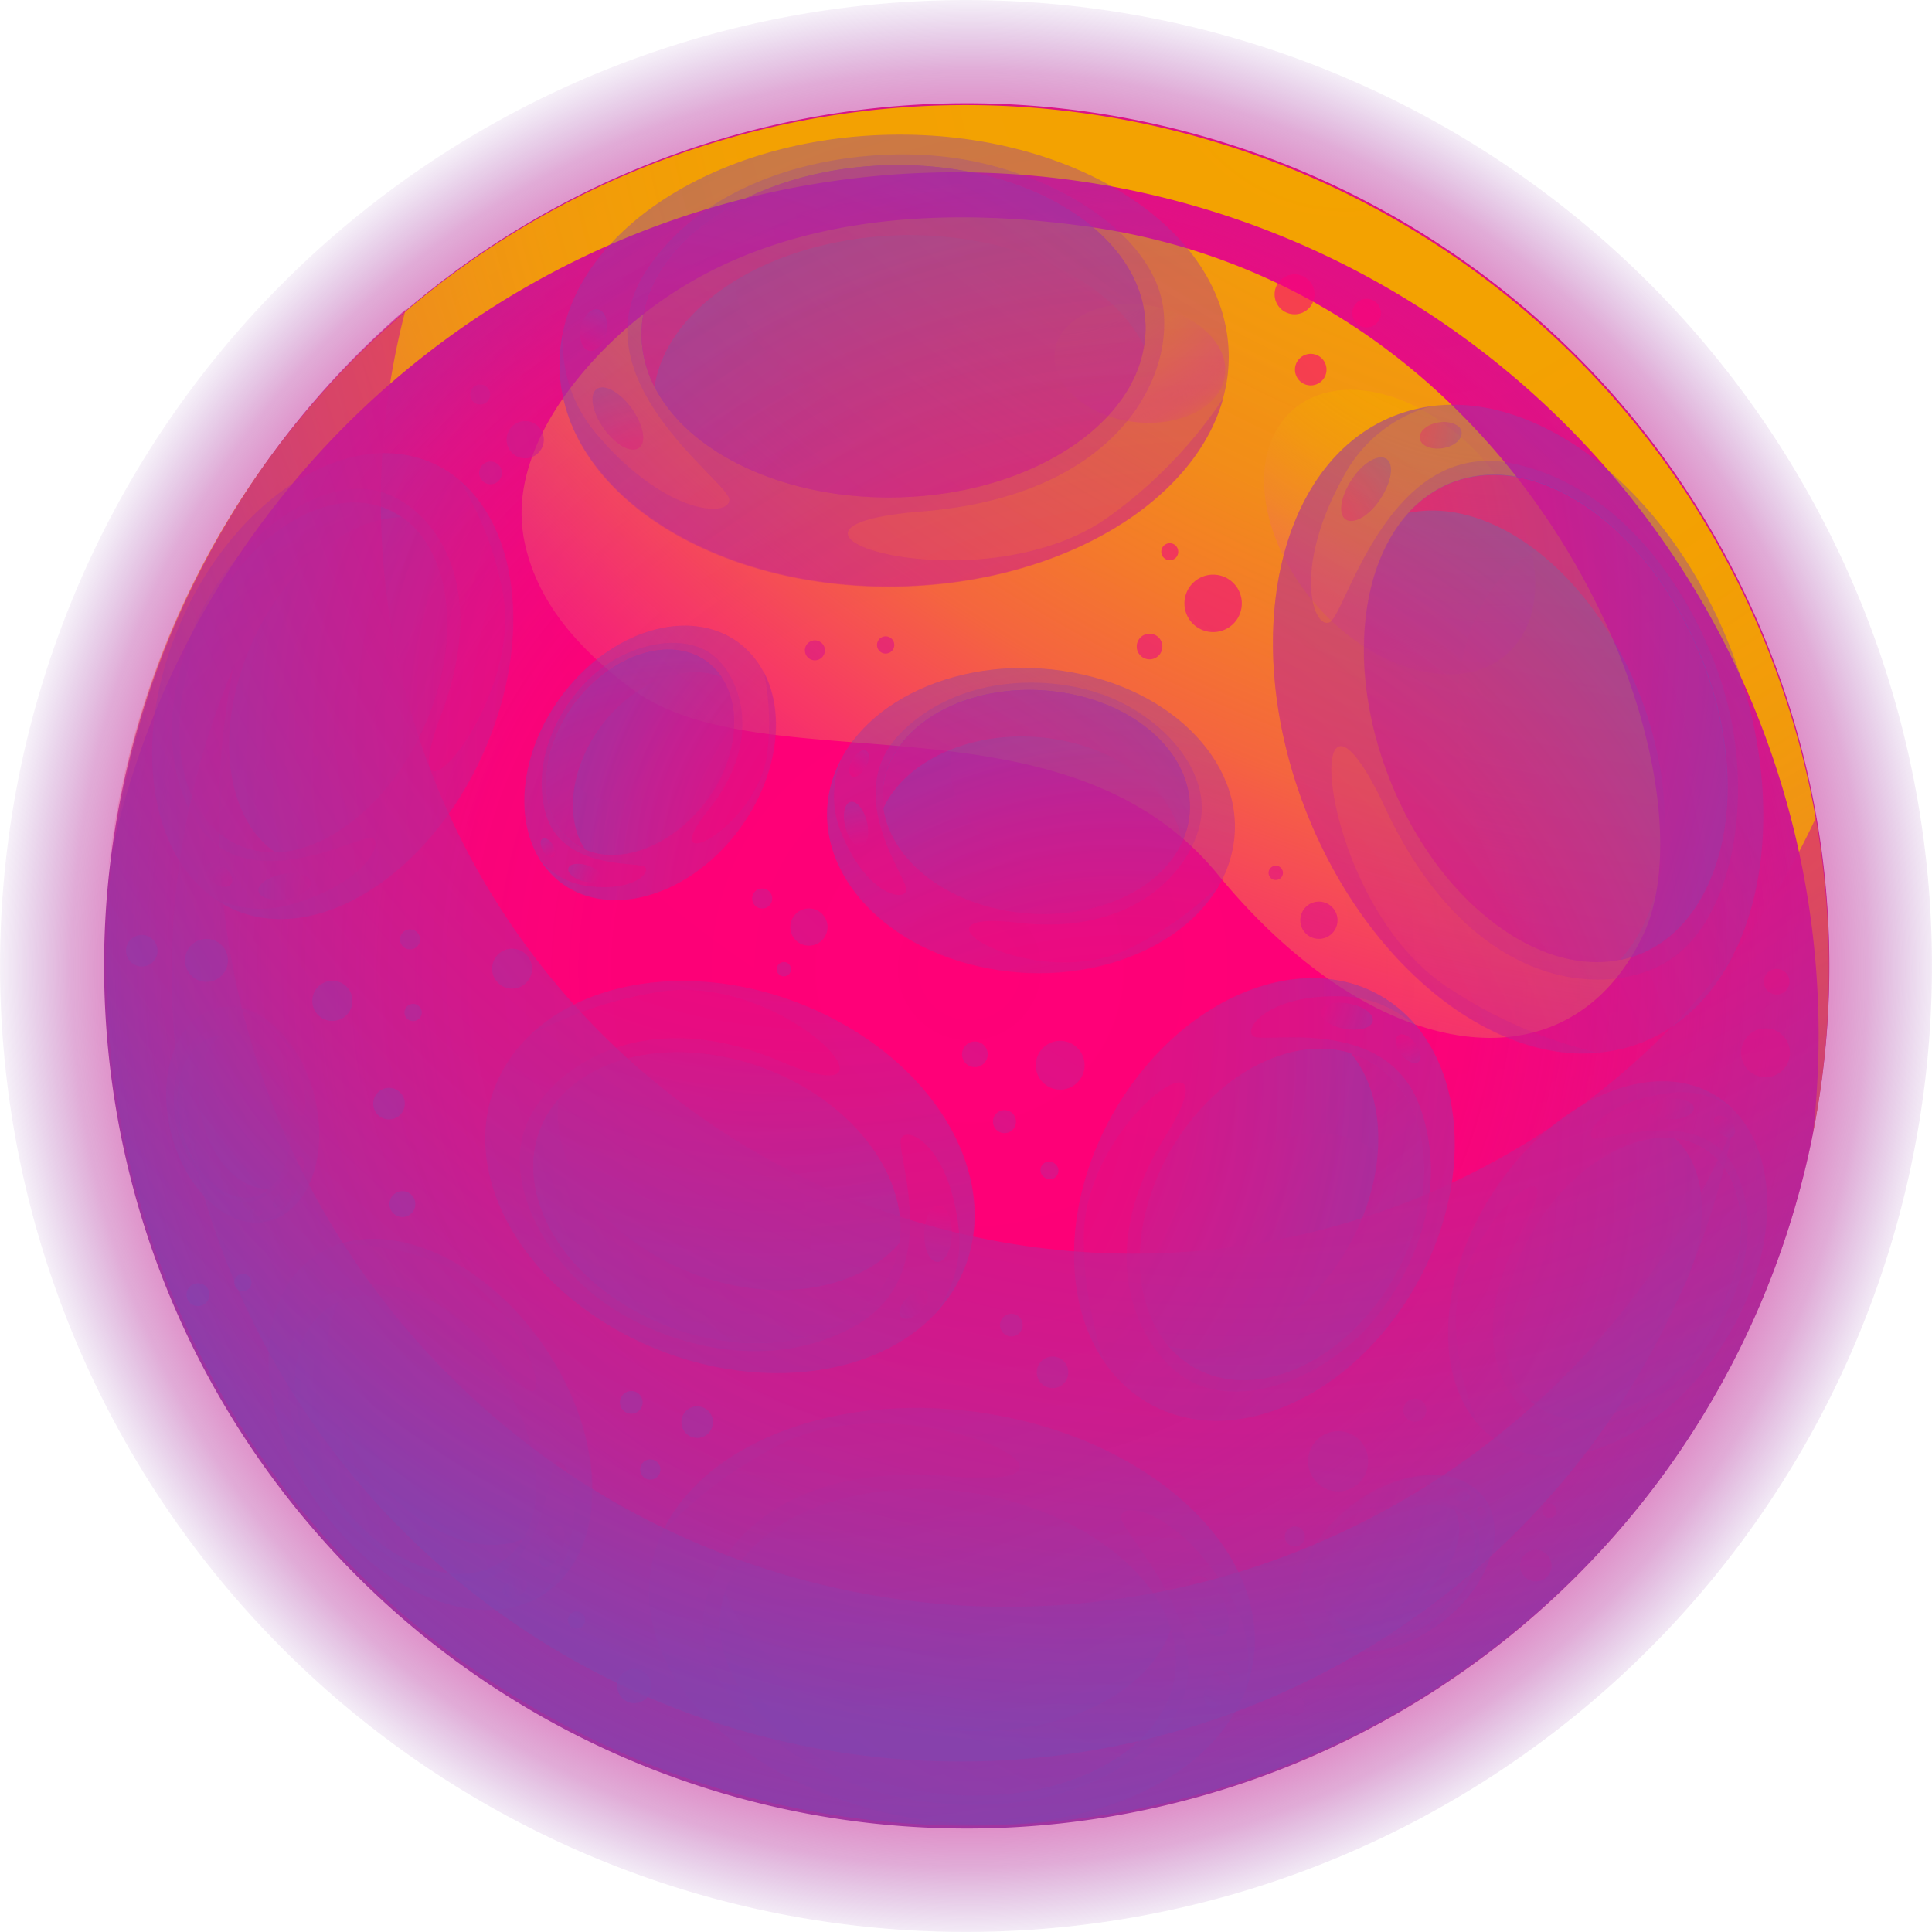 <svg xmlns="http://www.w3.org/2000/svg" xmlns:xlink="http://www.w3.org/1999/xlink" viewBox="0 0 170.21 170.21"><defs><style>.cls-1{isolation:isolate;}.cls-2{fill:url(#radial-gradient);}.cls-3{fill:url(#radial-gradient-2);}.cls-12,.cls-4,.cls-5,.cls-80,.cls-81{mix-blend-mode:screen;}.cls-4{fill:url(#radial-gradient-3);}.cls-5{fill:url(#radial-gradient-4);}.cls-6{mix-blend-mode:darken;opacity:0.8;}.cls-10,.cls-11,.cls-15,.cls-16,.cls-17,.cls-18,.cls-19,.cls-22,.cls-23,.cls-24,.cls-25,.cls-26,.cls-29,.cls-30,.cls-31,.cls-32,.cls-33,.cls-36,.cls-37,.cls-38,.cls-39,.cls-40,.cls-43,.cls-44,.cls-45,.cls-46,.cls-47,.cls-50,.cls-51,.cls-52,.cls-53,.cls-54,.cls-57,.cls-58,.cls-59,.cls-60,.cls-61,.cls-64,.cls-65,.cls-66,.cls-67,.cls-68,.cls-7,.cls-71,.cls-72,.cls-73,.cls-74,.cls-75,.cls-78,.cls-79,.cls-8,.cls-82,.cls-83,.cls-84,.cls-85,.cls-86,.cls-89,.cls-9,.cls-90,.cls-91,.cls-92,.cls-93,.cls-96{mix-blend-mode:multiply;}.cls-15,.cls-17,.cls-22,.cls-24,.cls-29,.cls-31,.cls-36,.cls-38,.cls-43,.cls-45,.cls-50,.cls-52,.cls-57,.cls-59,.cls-64,.cls-66,.cls-7,.cls-71,.cls-73,.cls-82,.cls-84,.cls-9,.cls-90,.cls-92{opacity:0.5;}.cls-7{fill:url(#radial-gradient-5);}.cls-8{fill:url(#radial-gradient-6);}.cls-9{fill:url(#radial-gradient-7);}.cls-10{fill:url(#radial-gradient-8);}.cls-11,.cls-19,.cls-26,.cls-33,.cls-40,.cls-47,.cls-54,.cls-61,.cls-68,.cls-75,.cls-86,.cls-89{opacity:0.4;}.cls-11{fill:url(#radial-gradient-9);}.cls-12{opacity:0.45;}.cls-13{fill:url(#radial-gradient-10);}.cls-14{fill:url(#radial-gradient-11);}.cls-15{fill:url(#radial-gradient-12);}.cls-16{fill:url(#radial-gradient-13);}.cls-17{fill:url(#radial-gradient-14);}.cls-18{fill:url(#radial-gradient-15);}.cls-19{fill:url(#radial-gradient-16);}.cls-20{fill:url(#radial-gradient-17);}.cls-21{fill:url(#radial-gradient-18);}.cls-22{fill:url(#radial-gradient-19);}.cls-23{fill:url(#radial-gradient-20);}.cls-24{fill:url(#radial-gradient-21);}.cls-25{fill:url(#radial-gradient-22);}.cls-26{fill:url(#radial-gradient-23);}.cls-27{fill:url(#radial-gradient-24);}.cls-28{fill:url(#radial-gradient-25);}.cls-29{fill:url(#radial-gradient-26);}.cls-30{fill:url(#radial-gradient-27);}.cls-31{fill:url(#radial-gradient-28);}.cls-32{fill:url(#radial-gradient-29);}.cls-33{fill:url(#radial-gradient-30);}.cls-34{fill:url(#radial-gradient-31);}.cls-35{fill:url(#radial-gradient-32);}.cls-36{fill:url(#radial-gradient-33);}.cls-37{fill:url(#radial-gradient-34);}.cls-38{fill:url(#radial-gradient-35);}.cls-39{fill:url(#radial-gradient-36);}.cls-40{fill:url(#radial-gradient-37);}.cls-41{fill:url(#radial-gradient-38);}.cls-42{fill:url(#radial-gradient-39);}.cls-43{fill:url(#radial-gradient-40);}.cls-44{fill:url(#radial-gradient-41);}.cls-45{fill:url(#radial-gradient-42);}.cls-46{fill:url(#radial-gradient-43);}.cls-47{fill:url(#radial-gradient-44);}.cls-48{fill:url(#radial-gradient-45);}.cls-49{fill:url(#radial-gradient-46);}.cls-50{fill:url(#radial-gradient-47);}.cls-51{fill:url(#radial-gradient-48);}.cls-52{fill:url(#radial-gradient-49);}.cls-53{fill:url(#radial-gradient-50);}.cls-54{fill:url(#radial-gradient-51);}.cls-55{fill:url(#radial-gradient-52);}.cls-56{fill:url(#radial-gradient-53);}.cls-57{fill:url(#radial-gradient-54);}.cls-58{fill:url(#radial-gradient-55);}.cls-59{fill:url(#radial-gradient-56);}.cls-60{fill:url(#radial-gradient-57);}.cls-61{fill:url(#radial-gradient-58);}.cls-62{fill:url(#radial-gradient-59);}.cls-63{fill:url(#radial-gradient-60);}.cls-64{fill:url(#radial-gradient-61);}.cls-65{fill:url(#radial-gradient-62);}.cls-66{fill:url(#radial-gradient-63);}.cls-67{fill:url(#radial-gradient-64);}.cls-68{fill:url(#radial-gradient-65);}.cls-69{fill:url(#radial-gradient-66);}.cls-70{fill:url(#radial-gradient-67);}.cls-71{fill:url(#radial-gradient-68);}.cls-72{fill:url(#radial-gradient-69);}.cls-73{fill:url(#radial-gradient-70);}.cls-74{fill:url(#radial-gradient-71);}.cls-75{fill:url(#radial-gradient-72);}.cls-76{fill:url(#radial-gradient-73);}.cls-77{fill:url(#radial-gradient-74);}.cls-78,.cls-79,.cls-96{opacity:0.6;}.cls-78{fill:url(#radial-gradient-75);}.cls-79{fill:url(#radial-gradient-76);}.cls-80{fill:url(#radial-gradient-77);}.cls-81{fill:url(#radial-gradient-78);}.cls-82{fill:url(#radial-gradient-79);}.cls-83{fill:url(#radial-gradient-80);}.cls-84{fill:url(#radial-gradient-81);}.cls-85{fill:url(#radial-gradient-82);}.cls-86{fill:url(#radial-gradient-83);}.cls-87{fill:url(#radial-gradient-84);}.cls-88{fill:url(#radial-gradient-85);}.cls-89{fill:url(#radial-gradient-86);}.cls-90{fill:url(#radial-gradient-87);}.cls-91{fill:url(#radial-gradient-88);}.cls-92{fill:url(#radial-gradient-89);}.cls-93{fill:url(#radial-gradient-90);}.cls-94{fill:url(#radial-gradient-91);}.cls-95{fill:url(#radial-gradient-92);}.cls-97{fill:url(#radial-gradient-93);}.cls-98{fill:url(#radial-gradient-94);}.cls-99{fill:url(#radial-gradient-95);}.cls-100{fill:url(#radial-gradient-96);}.cls-101{fill:url(#radial-gradient-97);}.cls-102{fill:url(#radial-gradient-98);}.cls-103{fill:url(#radial-gradient-99);}.cls-104{fill:url(#radial-gradient-100);}.cls-105{fill:url(#radial-gradient-101);}.cls-106{fill:url(#radial-gradient-102);}.cls-107{fill:url(#radial-gradient-103);}.cls-108{fill:url(#radial-gradient-104);}.cls-109{fill:url(#radial-gradient-105);}.cls-110{fill:url(#radial-gradient-106);}.cls-111{fill:url(#radial-gradient-107);}.cls-112{fill:url(#radial-gradient-108);}.cls-113{fill:url(#radial-gradient-109);}.cls-114{fill:url(#radial-gradient-110);}.cls-115{fill:url(#radial-gradient-111);}.cls-116{fill:url(#radial-gradient-112);}.cls-117{fill:url(#radial-gradient-113);}.cls-118{fill:url(#radial-gradient-114);}.cls-119{fill:url(#radial-gradient-115);}.cls-120{fill:url(#radial-gradient-116);}.cls-121{fill:url(#radial-gradient-117);}.cls-122{fill:url(#radial-gradient-118);}.cls-123{fill:url(#radial-gradient-119);}.cls-124{fill:url(#radial-gradient-120);}.cls-125{fill:url(#radial-gradient-121);}.cls-126{fill:url(#radial-gradient-122);}.cls-127{fill:url(#radial-gradient-123);}.cls-128{fill:url(#radial-gradient-124);}.cls-129{fill:url(#radial-gradient-125);}.cls-130{fill:url(#radial-gradient-126);}.cls-131{fill:url(#radial-gradient-127);}.cls-132{fill:url(#radial-gradient-128);}.cls-133{fill:url(#radial-gradient-129);}.cls-134{fill:url(#radial-gradient-130);}.cls-135{fill:url(#radial-gradient-131);}.cls-136{fill:url(#radial-gradient-132);}.cls-137{fill:url(#radial-gradient-133);}.cls-138{fill:url(#radial-gradient-134);}.cls-139{fill:url(#radial-gradient-135);}.cls-140{fill:url(#radial-gradient-136);}.cls-141{fill:url(#radial-gradient-137);}</style><radialGradient id="radial-gradient" cx="71.61" cy="-3.85" r="168.13" gradientTransform="translate(63.67 -39.1) rotate(37.4)" gradientUnits="userSpaceOnUse"><stop offset="0" stop-color="#f07"/><stop offset="0.14" stop-color="#fa0379"/><stop offset="0.31" stop-color="#ec0a80"/><stop offset="0.49" stop-color="#d4178a"/><stop offset="0.67" stop-color="#b32999"/><stop offset="0.87" stop-color="#8840ac"/><stop offset="0.9" stop-color="#8144af"/></radialGradient><radialGradient id="radial-gradient-2" cx="92.86" cy="85.66" r="87" gradientTransform="translate(63.67 -39.1) rotate(37.4)" gradientUnits="userSpaceOnUse"><stop offset="0" stop-color="#f07"/><stop offset="0.37" stop-color="#fe0077" stop-opacity="0.99"/><stop offset="0.51" stop-color="#fb0279" stop-opacity="0.97"/><stop offset="0.6" stop-color="#f5057c" stop-opacity="0.92"/><stop offset="0.68" stop-color="#ed0a7f" stop-opacity="0.85"/><stop offset="0.75" stop-color="#e21084" stop-opacity="0.77"/><stop offset="0.8" stop-color="#d4178a" stop-opacity="0.66"/><stop offset="0.86" stop-color="#c42091" stop-opacity="0.53"/><stop offset="0.91" stop-color="#b22a99" stop-opacity="0.39"/><stop offset="0.95" stop-color="#9c35a3" stop-opacity="0.22"/><stop offset="0.99" stop-color="#8642ad" stop-opacity="0.04"/><stop offset="1" stop-color="#8144af" stop-opacity="0"/></radialGradient><radialGradient id="radial-gradient-3" cx="148.04" cy="174.64" r="133.22" gradientTransform="matrix(0.82, 1.07, -0.94, 0.72, 185.7, -340.01)" gradientUnits="userSpaceOnUse"><stop offset="0.05" stop-color="#f3a300"/><stop offset="0.41" stop-color="#f3a201" stop-opacity="0.99"/><stop offset="0.54" stop-color="#f39f07" stop-opacity="0.96"/><stop offset="0.63" stop-color="#f29910" stop-opacity="0.92"/><stop offset="0.7" stop-color="#f2901c" stop-opacity="0.85"/><stop offset="0.77" stop-color="#f1852d" stop-opacity="0.76"/><stop offset="0.82" stop-color="#f17842" stop-opacity="0.64"/><stop offset="0.87" stop-color="#f0675a" stop-opacity="0.51"/><stop offset="0.92" stop-color="#ee5477" stop-opacity="0.35"/><stop offset="0.96" stop-color="#ed4096" stop-opacity="0.19"/><stop offset="1" stop-color="#ec29b8" stop-opacity="0"/></radialGradient><radialGradient id="radial-gradient-4" cx="68.76" cy="-0.59" r="136.29" gradientTransform="translate(63.67 -39.1) rotate(37.4)" xlink:href="#radial-gradient-3"/><radialGradient id="radial-gradient-5" cx="138.08" cy="106.15" r="98.46" gradientTransform="matrix(-0.76, -0.84, 0.82, -0.79, 88.2, 264.93)" xlink:href="#radial-gradient"/><radialGradient id="radial-gradient-6" cx="133.17" cy="105.74" r="83.19" gradientTransform="translate(86.61 257.93) rotate(-133)" xlink:href="#radial-gradient"/><radialGradient id="radial-gradient-7" cx="133.13" cy="101.11" r="78.9" gradientTransform="translate(86.61 257.93) rotate(-133)" xlink:href="#radial-gradient"/><radialGradient id="radial-gradient-8" cx="92.33" cy="126.18" r="87.68" gradientTransform="translate(86.61 257.93) rotate(-133)" xlink:href="#radial-gradient"/><radialGradient id="radial-gradient-9" cx="149.66" cy="116.87" r="107.39" gradientTransform="translate(86.61 257.93) rotate(-133)" xlink:href="#radial-gradient"/><radialGradient id="radial-gradient-10" cx="90.38" cy="85.57" r="12.61" gradientTransform="matrix(-0.44, -0.9, 0.9, -0.44, 67.86, 251.94)" xlink:href="#radial-gradient"/><radialGradient id="radial-gradient-11" cx="103.74" cy="40.83" r="9.55" gradientTransform="matrix(0.28, -0.72, 0.93, 0.37, 43.28, 204.61)" xlink:href="#radial-gradient"/><radialGradient id="radial-gradient-12" cx="156.87" cy="111.11" r="79.52" gradientTransform="matrix(-0.37, -1.09, 1.17, -0.55, 9.02, 269.41)" xlink:href="#radial-gradient"/><radialGradient id="radial-gradient-13" cx="158.93" cy="114.13" r="67.2" gradientTransform="matrix(-0.34, -0.96, 1.03, -0.47, 11.02, 262.58)" xlink:href="#radial-gradient"/><radialGradient id="radial-gradient-14" cx="158.9" cy="110.39" r="63.73" gradientTransform="matrix(-0.34, -0.96, 1.03, -0.47, 11.02, 262.58)" xlink:href="#radial-gradient"/><radialGradient id="radial-gradient-15" cx="125.94" cy="130.64" r="70.82" gradientTransform="matrix(-0.34, -0.96, 1.03, -0.47, 11.02, 262.58)" xlink:href="#radial-gradient"/><radialGradient id="radial-gradient-16" cx="172.25" cy="123.12" r="86.74" gradientTransform="matrix(-0.34, -0.96, 1.03, -0.47, 11.02, 262.58)" xlink:href="#radial-gradient"/><radialGradient id="radial-gradient-17" cx="127.11" cy="84.52" r="10.18" gradientTransform="matrix(-0.02, -1.06, 1.09, -0.16, -5.07, 249.78)" xlink:href="#radial-gradient"/><radialGradient id="radial-gradient-18" cx="137.19" cy="11.94" r="7.71" gradientTransform="matrix(0.61, -0.64, 0.75, 0.67, -8.04, 193.25)" xlink:href="#radial-gradient"/><radialGradient id="radial-gradient-19" cx="175.78" cy="162.87" r="79.52" gradientTransform="matrix(0.53, 0.77, -0.79, 0.69, 128.16, -120.11)" xlink:href="#radial-gradient"/><radialGradient id="radial-gradient-20" cx="181.32" cy="174.22" r="67.19" gradientTransform="matrix(0.48, 0.67, -0.7, 0.6, 128.62, -115.07)" xlink:href="#radial-gradient"/><radialGradient id="radial-gradient-21" cx="181.28" cy="170.48" r="63.73" gradientTransform="matrix(0.48, 0.67, -0.7, 0.6, 128.62, -115.07)" xlink:href="#radial-gradient"/><radialGradient id="radial-gradient-22" cx="148.33" cy="190.73" r="70.82" gradientTransform="matrix(0.48, 0.67, -0.7, 0.6, 128.62, -115.07)" xlink:href="#radial-gradient"/><radialGradient id="radial-gradient-23" cx="194.64" cy="183.21" r="86.74" gradientTransform="matrix(0.48, 0.67, -0.7, 0.6, 128.62, -115.07)" xlink:href="#radial-gradient"/><radialGradient id="radial-gradient-24" cx="165.57" cy="134.83" r="10.19" gradientTransform="matrix(0.25, 0.82, -0.81, 0.38, 143.76, -108.05)" xlink:href="#radial-gradient"/><radialGradient id="radial-gradient-25" cx="218.28" cy="16.06" r="7.71" gradientTransform="matrix(-0.33, 0.64, -0.73, -0.35, 157.38, -64.7)" xlink:href="#radial-gradient"/><radialGradient id="radial-gradient-26" cx="144.04" cy="144.49" r="74.06" gradientTransform="matrix(-1.14, 0.19, -0.36, -1.24, 268.03, 232.02)" xlink:href="#radial-gradient"/><radialGradient id="radial-gradient-27" cx="145.54" cy="152.73" r="62.58" gradientTransform="matrix(-1, 0.18, -0.3, -1.1, 261.3, 229.07)" xlink:href="#radial-gradient"/><radialGradient id="radial-gradient-28" cx="145.51" cy="149.24" r="59.36" gradientTransform="matrix(-1, 0.18, -0.3, -1.1, 261.3, 229.07)" xlink:href="#radial-gradient"/><radialGradient id="radial-gradient-29" cx="114.82" cy="168.1" r="65.96" gradientTransform="matrix(-1, 0.18, -0.3, -1.1, 261.3, 229.07)" xlink:href="#radial-gradient"/><radialGradient id="radial-gradient-30" cx="157.94" cy="161.1" r="80.79" gradientTransform="matrix(-1, 0.18, -0.3, -1.1, 261.3, 229.07)" xlink:href="#radial-gradient"/><radialGradient id="radial-gradient-31" cx="128.45" cy="125.07" r="9.49" gradientTransform="matrix(-1.05, -0.15, 0.01, -1.1, 245.9, 243.2)" xlink:href="#radial-gradient"/><radialGradient id="radial-gradient-32" cx="177.03" cy="37.18" r="7.18" gradientTransform="matrix(-0.54, -0.7, 0.78, -0.63, 189.69, 236.4)" xlink:href="#radial-gradient"/><radialGradient id="radial-gradient-33" cx="125.81" cy="133.22" r="47.23" gradientTransform="matrix(1.15, -0.06, 0.21, 1.28, -80.33, -74.84)" xlink:href="#radial-gradient"/><radialGradient id="radial-gradient-34" cx="129.62" cy="143.51" r="39.91" gradientTransform="matrix(1.02, -0.06, 0.17, 1.12, -73.89, -71.41)" xlink:href="#radial-gradient"/><radialGradient id="radial-gradient-35" cx="129.6" cy="141.29" r="37.85" gradientTransform="matrix(1.02, -0.06, 0.17, 1.12, -73.89, -71.41)" xlink:href="#radial-gradient"/><radialGradient id="radial-gradient-36" cx="110.03" cy="153.32" r="42.06" gradientTransform="matrix(1.02, -0.06, 0.17, 1.12, -73.89, -71.41)" xlink:href="#radial-gradient"/><radialGradient id="radial-gradient-37" cx="137.53" cy="148.85" r="51.52" gradientTransform="matrix(1.02, -0.06, 0.17, 1.12, -73.89, -71.41)" xlink:href="#radial-gradient"/><radialGradient id="radial-gradient-38" cx="125.8" cy="117.47" r="6.05" gradientTransform="matrix(1.02, 0.27, -0.13, 1.09, -57.51, -82.81)" xlink:href="#radial-gradient"/><radialGradient id="radial-gradient-39" cx="171.18" cy="31.84" r="4.58" gradientTransform="matrix(0.46, 0.76, -0.84, 0.54, -2.37, -70.13)" xlink:href="#radial-gradient"/><radialGradient id="radial-gradient-40" cx="63.04" cy="107.59" r="78.96" gradientTransform="matrix(1.01, -0.51, 0.53, 1.01, -29.88, -9.67)" xlink:href="#radial-gradient"/><radialGradient id="radial-gradient-41" cx="52.19" cy="110.07" r="66.72" gradientTransform="translate(-23.47 -10.06) rotate(-27.23)" xlink:href="#radial-gradient"/><radialGradient id="radial-gradient-42" cx="52.16" cy="106.35" r="63.28" gradientTransform="translate(-23.47 -10.06) rotate(-27.23)" xlink:href="#radial-gradient"/><radialGradient id="radial-gradient-43" cx="19.44" cy="126.47" r="70.33" gradientTransform="translate(-23.47 -10.06) rotate(-27.23)" xlink:href="#radial-gradient"/><radialGradient id="radial-gradient-44" cx="65.42" cy="118.99" r="86.13" gradientTransform="translate(-23.47 -10.06) rotate(-27.23)" xlink:href="#radial-gradient"/><radialGradient id="radial-gradient-45" cx="23.95" cy="111.94" r="10.11" gradientTransform="matrix(0.98, -0.18, 0.18, 0.98, -11.6, -26.94)" xlink:href="#radial-gradient"/><radialGradient id="radial-gradient-46" cx="71.88" cy="105.04" r="7.66" gradientTransform="matrix(0.61, 0.47, -0.61, 0.79, 40.96, -36.57)" xlink:href="#radial-gradient"/><radialGradient id="radial-gradient-47" cx="79.26" cy="160.68" r="65.97" gradientTransform="matrix(-1.07, 0.36, -0.38, -1.07, 237.91, 243.23)" xlink:href="#radial-gradient"/><radialGradient id="radial-gradient-48" cx="74.24" cy="172.22" r="55.75" gradientTransform="translate(231.97 242.3) rotate(160.99)" xlink:href="#radial-gradient"/><radialGradient id="radial-gradient-49" cx="74.2" cy="169.12" r="52.87" gradientTransform="translate(231.97 242.3) rotate(160.99)" xlink:href="#radial-gradient"/><radialGradient id="radial-gradient-50" cx="46.87" cy="185.92" r="58.75" gradientTransform="translate(231.97 242.3) rotate(160.99)" xlink:href="#radial-gradient"/><radialGradient id="radial-gradient-51" cx="85.28" cy="179.68" r="71.96" gradientTransform="translate(231.97 242.3) rotate(160.99)" xlink:href="#radial-gradient"/><radialGradient id="radial-gradient-52" cx="70.48" cy="162.36" r="8.45" gradientTransform="translate(217.75 256.08) rotate(178.1)" xlink:href="#radial-gradient"/><radialGradient id="radial-gradient-53" cx="163.91" cy="104.82" r="6.4" gradientTransform="matrix(-0.54, -0.55, 0.71, -0.7, 164.29, 259.82)" xlink:href="#radial-gradient"/><radialGradient id="radial-gradient-54" cx="79.48" cy="131.61" r="35.38" gradientTransform="matrix(-1.13, -0.03, 0.01, -1.14, 188.9, 274.61)" xlink:href="#radial-gradient"/><radialGradient id="radial-gradient-55" cx="79.72" cy="142.55" r="29.89" gradientTransform="translate(183.56 271) rotate(-178.96)" xlink:href="#radial-gradient"/><radialGradient id="radial-gradient-56" cx="79.7" cy="140.88" r="28.35" gradientTransform="translate(183.56 271) rotate(-178.96)" xlink:href="#radial-gradient"/><radialGradient id="radial-gradient-57" cx="65.04" cy="149.89" r="31.51" gradientTransform="translate(183.56 271) rotate(-178.96)" xlink:href="#radial-gradient"/><radialGradient id="radial-gradient-58" cx="85.64" cy="146.55" r="38.59" gradientTransform="translate(183.56 271) rotate(-178.96)" xlink:href="#radial-gradient"/><radialGradient id="radial-gradient-59" cx="84.5" cy="129.86" r="4.53" gradientTransform="translate(165.92 279.63) rotate(-161.84)" xlink:href="#radial-gradient"/><radialGradient id="radial-gradient-60" cx="147.28" cy="69.58" r="3.43" gradientTransform="matrix(-0.32, -0.7, 0.91, -0.41, 113.96, 263.75)" xlink:href="#radial-gradient"/><radialGradient id="radial-gradient-61" cx="161.11" cy="196.9" r="65.97" gradientTransform="matrix(0.1, -1.13, 1.14, 0.07, -170.05, 251.59)" xlink:href="#radial-gradient"/><radialGradient id="radial-gradient-62" cx="166.4" cy="214.11" r="55.74" gradientTransform="translate(-166.4 245.57) rotate(-85.7)" xlink:href="#radial-gradient"/><radialGradient id="radial-gradient-63" cx="166.37" cy="211.01" r="52.87" gradientTransform="translate(-166.4 245.57) rotate(-85.7)" xlink:href="#radial-gradient"/><radialGradient id="radial-gradient-64" cx="139.03" cy="227.81" r="58.76" gradientTransform="translate(-166.4 245.57) rotate(-85.7)" xlink:href="#radial-gradient"/><radialGradient id="radial-gradient-65" cx="177.44" cy="221.57" r="71.96" gradientTransform="translate(-166.4 245.57) rotate(-85.7)" xlink:href="#radial-gradient"/><radialGradient id="radial-gradient-66" cx="172.12" cy="175.93" r="8.45" gradientTransform="translate(-174.47 227.95) rotate(-68.58)" xlink:href="#radial-gradient"/><radialGradient id="radial-gradient-67" cx="265.17" cy="38.78" r="6.4" gradientTransform="matrix(0.72, -0.28, 0.36, 0.93, -156.16, 177.41)" xlink:href="#radial-gradient"/><radialGradient id="radial-gradient-68" cx="169.05" cy="136.6" r="35.37" gradientTransform="matrix(0.48, -1.03, 1.04, 0.46, -178.43, 194.08)" xlink:href="#radial-gradient"/><radialGradient id="radial-gradient-69" cx="181.21" cy="149.82" r="29.89" gradientTransform="translate(-173.39 190.44) rotate(-65.64)" xlink:href="#radial-gradient"/><radialGradient id="radial-gradient-70" cx="181.19" cy="148.15" r="28.35" gradientTransform="translate(-173.39 190.44) rotate(-65.64)" xlink:href="#radial-gradient"/><radialGradient id="radial-gradient-71" cx="166.53" cy="157.17" r="31.51" gradientTransform="translate(-173.39 190.44) rotate(-65.64)" xlink:href="#radial-gradient"/><radialGradient id="radial-gradient-72" cx="187.13" cy="153.82" r="38.59" gradientTransform="translate(-173.39 190.44) rotate(-65.64)" xlink:href="#radial-gradient"/><radialGradient id="radial-gradient-73" cx="183.24" cy="108" r="4.53" gradientTransform="translate(-174.86 169.84) rotate(-48.53)" xlink:href="#radial-gradient"/><radialGradient id="radial-gradient-74" cx="213.12" cy="-19.09" r="3.43" gradientTransform="matrix(0.77, -0.01, 0.02, 1, -139.9, 129.49)" xlink:href="#radial-gradient"/><radialGradient id="radial-gradient-75" cx="71.61" cy="18.1" r="151.84" xlink:href="#radial-gradient"/><radialGradient id="radial-gradient-76" cx="74.83" cy="46.68" r="122.49" xlink:href="#radial-gradient"/><radialGradient id="radial-gradient-77" cx="83.3" cy="5.9" r="45.17" gradientTransform="translate(81.39 -51.16) rotate(48.78)" xlink:href="#radial-gradient-3"/><radialGradient id="radial-gradient-78" cx="62.37" cy="25.07" r="23.93" gradientTransform="translate(35.38 -18.03) rotate(8.8)" xlink:href="#radial-gradient-3"/><radialGradient id="radial-gradient-79" cx="115.62" cy="83.51" r="108.15" gradientTransform="matrix(0.89, 0.7, -0.68, 0.91, 61.22, -44.84)" xlink:href="#radial-gradient"/><radialGradient id="radial-gradient-80" cx="106.43" cy="78.93" r="91.4" xlink:href="#radial-gradient"/><radialGradient id="radial-gradient-81" cx="106.38" cy="73.84" r="86.68" xlink:href="#radial-gradient"/><radialGradient id="radial-gradient-82" cx="61.57" cy="101.39" r="96.33" xlink:href="#radial-gradient"/><radialGradient id="radial-gradient-83" cx="124.55" cy="91.15" r="117.98" xlink:href="#radial-gradient"/><radialGradient id="radial-gradient-84" cx="50.62" cy="68.86" r="13.85" gradientTransform="translate(83.8 -35.63) rotate(54.51)" xlink:href="#radial-gradient"/><radialGradient id="radial-gradient-85" cx="50.54" cy="59.32" r="10.48" gradientTransform="matrix(-0.16, 0.75, -0.98, -0.21, 115.28, 7.78)" xlink:href="#radial-gradient"/><radialGradient id="radial-gradient-86" cx="164" cy="186.42" r="118.71" gradientTransform="matrix(-0.29, 0.96, -0.96, -0.29, 297.08, 15.62)" xlink:href="#radial-gradient"/><radialGradient id="radial-gradient-87" cx="150.24" cy="167.22" r="108.82" gradientTransform="matrix(-0.34, 1.08, -1.09, -0.32, 302.24, 10.67)" xlink:href="#radial-gradient"/><radialGradient id="radial-gradient-88" cx="145.77" cy="174.12" r="91.96" gradientTransform="matrix(-0.29, 0.96, -0.96, -0.29, 297.08, 15.62)" xlink:href="#radial-gradient"/><radialGradient id="radial-gradient-89" cx="145.72" cy="169" r="87.22" gradientTransform="matrix(-0.29, 0.96, -0.96, -0.29, 297.08, 15.62)" xlink:href="#radial-gradient"/><radialGradient id="radial-gradient-90" cx="100.63" cy="196.71" r="96.92" gradientTransform="matrix(-0.29, 0.96, -0.96, -0.29, 297.08, 15.62)" xlink:href="#radial-gradient"/><radialGradient id="radial-gradient-91" cx="115.96" cy="147.83" r="13.94" gradientTransform="translate(300.53 35.34) rotate(124.03)" xlink:href="#radial-gradient"/><radialGradient id="radial-gradient-92" cx="184.75" cy="64.58" r="10.56" gradientTransform="matrix(-0.76, 0.11, -0.15, -0.99, 272.1, 79.88)" xlink:href="#radial-gradient"/><radialGradient id="radial-gradient-93" cx="91.12" cy="-4.11" r="178.62" xlink:href="#radial-gradient"/><radialGradient id="radial-gradient-94" cx="91.13" cy="-4.18" r="178.73" xlink:href="#radial-gradient"/><radialGradient id="radial-gradient-95" cx="91.13" cy="-4.19" r="178.73" xlink:href="#radial-gradient"/><radialGradient id="radial-gradient-96" cx="91.12" cy="-4.15" r="178.68" xlink:href="#radial-gradient"/><radialGradient id="radial-gradient-97" cx="91.13" cy="-4.25" r="178.85" xlink:href="#radial-gradient"/><radialGradient id="radial-gradient-98" cx="91.12" cy="-4.21" r="178.78" xlink:href="#radial-gradient"/><radialGradient id="radial-gradient-99" cx="91.11" cy="-4.26" r="178.87" xlink:href="#radial-gradient"/><radialGradient id="radial-gradient-100" cx="91.12" cy="-4.16" r="178.68" xlink:href="#radial-gradient"/><radialGradient id="radial-gradient-101" cx="91.12" cy="-4.18" r="178.72" xlink:href="#radial-gradient"/><radialGradient id="radial-gradient-102" cx="91.13" cy="-4.19" r="178.75" xlink:href="#radial-gradient"/><radialGradient id="radial-gradient-103" cx="91.12" cy="-4.2" r="178.77" xlink:href="#radial-gradient"/><radialGradient id="radial-gradient-104" cx="91.12" cy="-4.19" r="178.73" xlink:href="#radial-gradient"/><radialGradient id="radial-gradient-105" cx="91.12" cy="-4.16" r="178.65" xlink:href="#radial-gradient"/><radialGradient id="radial-gradient-106" cx="91.11" cy="-4.13" r="178.6" xlink:href="#radial-gradient"/><radialGradient id="radial-gradient-107" cx="91.12" cy="-4.19" r="178.73" xlink:href="#radial-gradient"/><radialGradient id="radial-gradient-108" cx="91.13" cy="-4.15" r="178.65" xlink:href="#radial-gradient"/><radialGradient id="radial-gradient-109" cx="91.12" cy="-4.17" r="178.7" xlink:href="#radial-gradient"/><radialGradient id="radial-gradient-110" cx="91.12" cy="-4.18" r="178.71" xlink:href="#radial-gradient"/><radialGradient id="radial-gradient-111" cx="91.13" cy="-4.18" r="178.66" xlink:href="#radial-gradient"/><radialGradient id="radial-gradient-112" cx="91.12" cy="-4.18" r="178.72" xlink:href="#radial-gradient"/><radialGradient id="radial-gradient-113" cx="91.13" cy="-4.13" r="178.62" xlink:href="#radial-gradient"/><radialGradient id="radial-gradient-114" cx="91.12" cy="-4.19" r="178.73" xlink:href="#radial-gradient"/><radialGradient id="radial-gradient-115" cx="91.11" cy="-4.18" r="178.73" xlink:href="#radial-gradient"/><radialGradient id="radial-gradient-116" cx="91.11" cy="-4.2" r="178.77" xlink:href="#radial-gradient"/><radialGradient id="radial-gradient-117" cx="91.12" cy="-4.18" r="178.72" xlink:href="#radial-gradient"/><radialGradient id="radial-gradient-118" cx="91.13" cy="-4.24" r="178.79" xlink:href="#radial-gradient"/><radialGradient id="radial-gradient-119" cx="91.11" cy="-4.19" r="178.73" xlink:href="#radial-gradient"/><radialGradient id="radial-gradient-120" cx="91.12" cy="-4.28" r="178.83" xlink:href="#radial-gradient"/><radialGradient id="radial-gradient-121" cx="91.15" cy="-4.22" r="178.77" xlink:href="#radial-gradient"/><radialGradient id="radial-gradient-122" cx="91.13" cy="-4.2" r="178.75" xlink:href="#radial-gradient"/><radialGradient id="radial-gradient-123" cx="91.12" cy="-4.16" r="178.7" xlink:href="#radial-gradient"/><radialGradient id="radial-gradient-124" cx="91.12" cy="-4.16" r="178.69" xlink:href="#radial-gradient"/><radialGradient id="radial-gradient-125" cx="91.12" cy="-4.36" r="178.95" xlink:href="#radial-gradient"/><radialGradient id="radial-gradient-126" cx="91.12" cy="-4.25" r="178.8" xlink:href="#radial-gradient"/><radialGradient id="radial-gradient-127" cx="91.12" cy="-4.19" r="178.74" xlink:href="#radial-gradient"/><radialGradient id="radial-gradient-128" cx="91.13" cy="-4.16" r="178.69" xlink:href="#radial-gradient"/><radialGradient id="radial-gradient-129" cx="91.13" cy="-4.18" r="178.71" xlink:href="#radial-gradient"/><radialGradient id="radial-gradient-130" cx="91.11" cy="-4.27" r="178.85" xlink:href="#radial-gradient"/><radialGradient id="radial-gradient-131" cx="91.11" cy="-4.19" r="178.75" xlink:href="#radial-gradient"/><radialGradient id="radial-gradient-132" cx="91.1" cy="-4.15" r="178.7" xlink:href="#radial-gradient"/><radialGradient id="radial-gradient-133" cx="91.08" cy="-4.17" r="178.75" xlink:href="#radial-gradient"/><radialGradient id="radial-gradient-134" cx="91.09" cy="-4.18" r="178.74" xlink:href="#radial-gradient"/><radialGradient id="radial-gradient-135" cx="91.15" cy="-4.12" r="178.64" xlink:href="#radial-gradient"/><radialGradient id="radial-gradient-136" cx="91.15" cy="-4.2" r="178.69" xlink:href="#radial-gradient"/><radialGradient id="radial-gradient-137" cx="91.12" cy="-4.19" r="178.73" xlink:href="#radial-gradient"/></defs><g class="cls-1"><g id="Layer_2" data-name="Layer 2"><g id="OBJECTS"><path class="cls-2" d="M145.52,131.29a76,76,0,1,1-14.23-106.6A76,76,0,0,1,145.52,131.29Z"/><path class="cls-3" d="M152.71,136.79A85.1,85.1,0,1,1,136.79,17.5,85.09,85.09,0,0,1,152.71,136.79Z"/><path class="cls-4" d="M46.14,43c1.16-6.79,7.25-13.17,12.4-16.69C69.42,18.82,83.43,18.19,96.09,20c39.55,5.73,55.4,48.18,48.68,62.35s-23.88,11.29-37.49-5.32S67.07,69.32,55.56,60.61c-4.39-3.32-8.33-7.48-9.4-13.13A12.71,12.71,0,0,1,46.14,43Z"/><path class="cls-5" d="M23.73,45.17a76,76,0,0,1,136,54.64A76.05,76.05,0,1,0,9.52,76.65,75.72,75.72,0,0,1,23.73,45.17Z"/><g class="cls-6"><path class="cls-7" d="M57.31,138.46c1.46-9.9,14.53-16.16,29.19-14s25.37,11.94,23.91,21.84-14.53,16.16-29.2,14S55.85,148.35,57.31,138.46Z"/><path class="cls-8" d="M63.52,141.74c1.07-7.28,10.9-11.86,21.94-10.23s19.13,8.86,18.06,16.14-10.9,11.86-22,10.23S62.44,149,63.52,141.74Z"/><path class="cls-9" d="M77.31,135.35c11,1.63,19.13,8.85,18,16.13a10,10,0,0,1-3.55,6.1c6.32-1.39,11-5.05,11.71-9.93,1.07-7.28-7-14.51-18.06-16.14-7.46-1.1-14.36.64-18.39,4.13A28.53,28.53,0,0,1,77.31,135.35Z"/><path class="cls-10" d="M81.61,152.19c-8.93-1.32-15.92-6.3-17.7-12a7.49,7.49,0,0,0-.39,1.55c-1.08,7.28,7,14.51,18,16.14s20.87-2.95,22-10.23a9.23,9.23,0,0,0-.36-4.14C101,149.87,91.84,153.7,81.61,152.19Z"/><path class="cls-11" d="M68.74,127.27c11.47-5.88,31.17,4.24,15,2.8s-22.05,7.79-21.81,13.43,6.64,11.4,14,13.93,19.73,2.75,26.5-4.82-3.83-17.58-3.67-19,5.22-.47,9.62,7a11.17,11.17,0,0,1,1.25,8.58,12.62,12.62,0,0,0,.79-2.86c1.46-9.9-9.24-19.67-23.91-21.84C73.63,122.56,62,127.16,58.34,135A36.94,36.94,0,0,1,68.74,127.27Z"/><g class="cls-12"><path class="cls-13" d="M105.22,138.87c.69-.33,1.81.57,2.51,2s.72,2.89,0,3.23-1.8-.58-2.51-2S104.54,139.2,105.22,138.87Z"/><path class="cls-14" d="M107.85,147.22c.53.21.69,1.09.34,2s-1.06,1.41-1.6,1.2-.68-1.1-.34-2S107.31,147,107.85,147.22Z"/></g></g><g class="cls-6"><path class="cls-15" d="M44.61,93.75c4.84-7.8,17.58-9.66,28.45-4.17S88.81,105.86,84,113.65s-17.57,9.67-28.44,4.17S39.77,101.55,44.61,93.75Z"/><path class="cls-16" d="M48.33,98c3.57-5.74,13.09-7,21.28-2.89S81.55,107.29,78,113s-13.08,7-21.27,2.9S44.77,103.77,48.33,98Z"/><path class="cls-17" d="M61.69,96.24c8.19,4.14,11.94,12.15,8.38,17.88a10.65,10.65,0,0,1-5.1,4.14c5.55.45,10.63-1.39,13-5.24,3.57-5.73-.18-13.74-8.37-17.88-5.53-2.8-11.67-3.11-16.17-1.25A22.4,22.4,0,0,1,61.69,96.24Z"/><path class="cls-18" d="M58.85,111.23c-6.62-3.35-10.33-9.22-9.63-14.38A10.41,10.41,0,0,0,48.33,98c-3.56,5.74.19,13.74,8.38,17.89S74.42,118.76,78,113a8.75,8.75,0,0,0,1.26-3.5C75.17,114.23,66.44,115.07,58.85,111.23Z"/><path class="cls-19" d="M57.87,87.41c11.32-2,23.24,11.38,10.87,6.09s-20.45.86-22.36,5.57,1.06,11.09,6,15.05,14.69,7.26,22.89,2.73,3.49-15.48,4.14-16.6,4.33.93,5.07,8.17a10.45,10.45,0,0,1-2.19,7.4A12.27,12.27,0,0,0,84,113.65c4.84-7.79,0-18.57-10.91-24.07-9.54-4.82-20.53-4-26.34,1.59A36.65,36.65,0,0,1,57.87,87.41Z"/><g class="cls-12"><path class="cls-20" d="M82.61,106.21c.66-.1,1.22.93,1.25,2.3s-.51,2.56-1.18,2.66-1.23-.92-1.25-2.3S81.94,106.31,82.61,106.21Z"/><path class="cls-21" d="M81.59,113.77c.35.31.14,1.07-.46,1.7s-1.36.9-1.71.58-.14-1.07.46-1.7S81.24,113.45,81.59,113.77Z"/></g></g><g class="cls-6"><path class="cls-22" d="M108.41,75.59c-2,7.19-11.57,11.56-21.28,9.75S71.21,76.23,73.25,69s11.57-11.55,21.28-9.75S110.45,68.4,108.41,75.59Z"/><path class="cls-23" d="M104.55,73.1c-1.5,5.29-8.65,8.47-16,7.11s-12-6.76-10.53-12,8.65-8.48,16-7.12S106.05,67.81,104.55,73.1Z"/><path class="cls-24" d="M94.52,77.55c-7.31-1.37-12-6.76-10.52-12a8.6,8.6,0,0,1,3.06-4.39c-4.44.91-8,3.51-9,7.06-1.5,5.28,3.21,10.68,10.53,12,4.94.92,9.8-.24,12.9-2.72A18.31,18.31,0,0,1,94.52,77.55Z"/><path class="cls-25" d="M93.4,65.2c5.91,1.1,10.12,4.84,10.72,9a7.2,7.2,0,0,0,.43-1.12c1.5-5.29-3.21-10.69-10.52-12s-14.46,1.82-16,7.12a7.38,7.38,0,0,0-.2,3C80,66.58,86.62,63.93,93.4,65.2Z"/><path class="cls-26" d="M99.47,83.57c-8.4,4.11-20.68-3.58-9.84-2.28S105.4,76,105.84,71.84s-3.29-8.41-8-10.38-13.08-2.31-18.47,3.1.72,12.88.47,13.9-3.59.26-5.79-5.22A8.53,8.53,0,0,1,74.09,67,10.66,10.66,0,0,0,73.25,69c-2,7.19,4.17,14.49,13.88,16.3,8.53,1.59,16.91-1.59,20.21-7.25A30.18,30.18,0,0,1,99.47,83.57Z"/><g class="cls-12"><path class="cls-27" d="M76,74.54c-.49.23-1.16-.45-1.48-1.51s-.18-2.12.32-2.35,1.16.44,1.48,1.51S76.47,74.31,76,74.54Z"/><path class="cls-28" d="M75.08,68.41c-.34-.16-.35-.81,0-1.44s.87-1,1.21-.84.35.8,0,1.43S75.42,68.57,75.08,68.41Z"/></g></g><g class="cls-6"><path class="cls-29" d="M99.39,122.35c-6.47-5.59-6.34-17.58.3-26.78S117,83.44,123.42,89s6.33,17.57-.3,26.77S105.86,127.93,99.39,122.35Z"/><path class="cls-30" d="M103.87,119.54c-4.76-4.11-4.57-13.06.43-20s12.91-9.22,17.67-5.11,4.57,13.07-.43,20S108.63,123.65,103.87,119.54Z"/><path class="cls-31" d="M104.16,107c5-6.93,12.91-9.21,17.67-5.1a9.86,9.86,0,0,1,3.07,5.29c1.22-5.05.26-10-2.93-12.74-4.76-4.11-12.67-1.82-17.67,5.11-3.38,4.68-4.55,10.29-3.5,14.7A20.94,20.94,0,0,1,104.16,107Z"/><path class="cls-32" d="M117.54,111.78c-4,5.61-10,8.17-14.63,6.77a9,9,0,0,0,1,1c4.76,4.11,12.67,1.83,17.67-5.1s5.19-15.89.43-20a8.32,8.32,0,0,0-3-1.66C122.67,97.21,122.17,105.36,117.54,111.78Z"/><path class="cls-33" d="M95.48,109.23c-.15-10.71,13.85-19.73,7.19-9.12s-2.19,18.94,1.87,21.38,10.36.64,14.72-3.33,8.81-12.46,5.83-20.66S111.36,92,110.42,91.29s1.49-3.85,8.25-3.49a9.72,9.72,0,0,1,6.49,3.1A11.42,11.42,0,0,0,123.42,89c-6.47-5.59-17.09-2.66-23.73,6.54-5.82,8.08-6.64,18.3-2.37,24.46A33.89,33.89,0,0,1,95.48,109.23Z"/><g class="cls-12"><path class="cls-34" d="M116.37,89.2c0-.63,1-1,2.3-.81s2.29.83,2.28,1.46-1,1-2.3.82S116.37,89.83,116.37,89.2Z"/><path class="cls-35" d="M123.18,91.23c.33-.27,1,0,1.5.67s.62,1.39.29,1.66-1,0-1.51-.66S122.84,91.51,123.18,91.23Z"/></g></g><g class="cls-6"><path class="cls-36" d="M66.11,57.55c3.69,4,2.72,11.6-2.16,16.94S52.12,80.9,48.43,76.88s-2.71-11.6,2.17-16.94S62.43,53.53,66.11,57.55Z"/><path class="cls-37" d="M63.07,59c2.71,3,1.93,8.61-1.75,12.62s-8.86,4.89-11.57,1.94-1.93-8.62,1.75-12.63S60.36,56,63.07,59Z"/><path class="cls-38" d="M62,66.92c-3.68,4-8.86,4.89-11.57,1.93a6.25,6.25,0,0,1-1.55-3.58c-1.15,3.11-.91,6.3.91,8.29,2.71,3,7.89,2.09,11.57-1.94a11.84,11.84,0,0,0,3.3-9A13.23,13.23,0,0,1,62,66.92Z"/><path class="cls-39" d="M53.84,62.9c3-3.25,6.92-4.44,9.76-3.21a5.06,5.06,0,0,0-.53-.69c-2.71-3-7.89-2.09-11.57,1.93S47,70.6,49.75,73.56a5.5,5.5,0,0,0,1.8,1.28C49.51,71.75,50.43,66.63,53.84,62.9Z"/><path class="cls-40" d="M67.62,66.15c-.7,6.79-10.23,11.47-5.23,5.24s2.79-11.83.4-13.68-6.51-1.17-9.57,1S46.72,66,48,71.39s8.3,4.47,8.83,5-1.22,2.32-5.48,1.6a6.26,6.26,0,0,1-3.89-2.44,7.79,7.79,0,0,0,1,1.31c3.69,4,10.63,2.94,15.52-2.39,4.28-4.69,5.55-11.11,3.3-15.32A21.81,21.81,0,0,1,67.62,66.15Z"/><g class="cls-12"><path class="cls-41" d="M52.91,77.29c0,.4-.73.55-1.52.35s-1.38-.7-1.33-1.1.72-.55,1.51-.35S53,76.89,52.91,77.29Z"/><path class="cls-42" d="M48.75,75.5c-.23.15-.64-.09-.9-.54s-.3-.92-.06-1.07.64.09.9.54S49,75.35,48.75,75.5Z"/></g></g><g class="cls-6"><path class="cls-43" d="M38.12,40.81c7.32,3.28,9.31,14.73,4.45,25.58s-14.75,17-22.07,13.69S11.2,65.35,16.06,54.5,30.81,37.52,38.12,40.81Z"/><path class="cls-44" d="M34.24,44.88c5.38,2.42,6.78,11,3.11,19.17S26.35,76.88,21,74.47s-6.77-11-3.11-19.17S28.85,42.47,34.24,44.88Z"/><path class="cls-45" d="M36.17,56.92c-3.67,8.17-11,12.84-16.39,10.42a8,8,0,0,1-3.93-4.07c-.3,5.18,1.5,9.58,5.11,11.2,5.39,2.41,12.73-2.25,16.39-10.42C39.83,58.53,40,52.82,38.17,49A22.8,22.8,0,0,1,36.17,56.92Z"/><path class="cls-46" d="M22.23,56.57c3-6.61,8.33-10.92,13.12-11a7.62,7.62,0,0,0-1.11-.64c-5.39-2.41-12.72,2.25-16.39,10.42S15.58,72.05,21,74.47a7.51,7.51,0,0,0,3.27.63C19.79,72.05,18.84,64.14,22.23,56.57Z"/><path class="cls-47" d="M44.27,52.07C46.31,62.2,34.21,75.2,38.85,63s-1.21-18.71-5.62-19.76S23,45.89,19.43,51,13,65.67,17.37,72.54s14.4.88,15.45,1.3S32,78,25.36,79.75a9,9,0,0,1-6.89-.9,9.72,9.72,0,0,0,2,1.23c7.32,3.28,17.2-2.85,22.07-13.69,4.27-9.53,3.25-19.51-2-24A29.35,29.35,0,0,1,44.27,52.07Z"/><g class="cls-12"><path class="cls-48" d="M27.37,77.7c.11.6-.84,1.27-2.11,1.49s-2.38-.07-2.49-.67.84-1.27,2.11-1.5S27.26,77.1,27.37,77.7Z"/><path class="cls-49" d="M20.35,77.9c-.28.37-1,.3-1.59-.16s-.85-1.13-.57-1.49,1-.3,1.59.16S20.63,77.54,20.35,77.9Z"/></g></g><g class="cls-6"><path class="cls-50" d="M132,127c-5.66-3.59-5.93-13.3-.61-21.69S145.61,93,151.27,96.61s5.93,13.29.61,21.68S137.66,130.57,132,127Z"/><path class="cls-51" d="M135.7,124.07c-4.16-2.64-4.29-9.9-.28-16.22s10.63-9.3,14.79-6.66,4.29,9.91.29,16.22S139.87,126.71,135.7,124.07Z"/><path class="cls-52" d="M135.54,113.89c4-6.32,10.63-9.3,14.8-6.66a6.7,6.7,0,0,1,2.77,3.84c.86-4.25-.1-8.11-2.9-9.88-4.16-2.64-10.78.34-14.79,6.66-2.71,4.27-3.52,9-2.48,12.38A19.05,19.05,0,0,1,135.54,113.89Z"/><path class="cls-53" d="M147,115.84c-3.24,5.11-8.19,8-12.17,7.57a6,6,0,0,0,.84.66c4.17,2.64,10.79-.34,14.8-6.66s3.88-13.58-.29-16.22a6.22,6.22,0,0,0-2.62-.91C150.9,103.33,150.74,110,147,115.84Z"/><path class="cls-54" d="M128.27,116.93c-.48-8.62,11.08-17.92,5.79-8.39s-1.24,15.62,2.28,17,8.78-1,12.35-4.8,7.06-11.33,4.27-17.53-11.81-2.45-12.63-2.93,1.14-3.32,6.88-4a7.46,7.46,0,0,1,5.59,1.57,8,8,0,0,0-1.53-1.26c-5.66-3.59-14.56.3-19.88,8.68-4.67,7.37-5,15.75-1.22,20.11A24.63,24.63,0,0,1,128.27,116.93Z"/><g class="cls-12"><path class="cls-55" d="M145.3,97.76c0-.51.85-1,1.92-1s2,.35,2,.86-.84,1-1.92,1S145.32,98.27,145.3,97.76Z"/><path class="cls-56" d="M151.13,98.43c.28-.28.86-.13,1.3.32s.57,1,.29,1.3-.85.13-1.29-.32S150.85,98.69,151.13,98.43Z"/></g></g><g class="cls-6"><path class="cls-57" d="M115.42,143.63c-2.19-2.85-.55-7.79,3.68-11s9.42-3.57,11.61-.72.54,7.79-3.68,11S117.61,146.47,115.42,143.63Z"/><path class="cls-58" d="M117.82,142.84c-1.61-2.09-.34-5.78,2.84-8.22s7.06-2.73,8.67-.63.34,5.77-2.83,8.22S119.43,144.94,117.82,142.84Z"/><path class="cls-59" d="M119.61,137.68c3.18-2.44,7.06-2.73,8.68-.63a3.66,3.66,0,0,1,.69,2.44c1.21-2,1.43-4.1.35-5.5-1.61-2.1-5.49-1.82-8.67.63a8.4,8.4,0,0,0-3.53,5.78A10.32,10.32,0,0,1,119.61,137.68Z"/><path class="cls-60" d="M125,140.78c-2.57,2-5.6,2.54-7.52,1.57a3.12,3.12,0,0,0,.31.49c1.61,2.1,5.49,1.82,8.68-.63s4.45-6.13,2.83-8.22a3.3,3.3,0,0,0-1.15-1C129.28,135.19,128,138.51,125,140.78Z"/><path class="cls-61" d="M115.38,137.88c1.35-4.43,8.88-7,4.46-3.17s-3.49,7.65-2,9,4.6,1.13,7.1-.14,5.64-4.41,5.37-8.05-5.49-3.4-5.82-3.79,1.18-1.47,4.2-.75a4,4,0,0,1,2.53,1.81,4.2,4.2,0,0,0-.54-.91c-2.19-2.85-7.39-2.53-11.61.72-3.71,2.85-5.43,7-4.31,9.91A13.44,13.44,0,0,1,115.38,137.88Z"/><g class="cls-12"><path class="cls-62" d="M127.49,131.35c.09-.26.6-.32,1.15-.14s.93.53.84.79-.6.33-1.15.15S127.41,131.61,127.49,131.35Z"/><path class="cls-63" d="M130.3,132.76c.19-.09.46.09.6.4s.1.63-.09.71-.46-.09-.6-.4S130.12,132.85,130.3,132.76Z"/></g></g><g class="cls-6"><path class="cls-64" d="M27.77,110.64c5.53-3.77,14.56-.18,20.16,8s5.64,17.92.1,21.7-14.56.18-20.15-8S22.23,114.42,27.77,110.64Z"/><path class="cls-65" d="M29,115.19c4.07-2.77,10.79,0,15,6.16s4.33,13.44.26,16.22-10.8,0-15-6.15S24.9,118,29,115.19Z"/><path class="cls-66" d="M38.39,119.08c4.21,6.18,4.33,13.44.26,16.22a6.72,6.72,0,0,1-4.62,1c3.56,2.48,7.48,3.12,10.21,1.25,4.07-2.78,4-10-.26-16.22-2.85-4.17-6.84-6.78-10.39-7.18A19.05,19.05,0,0,1,38.39,119.08Z"/><path class="cls-67" d="M32.05,128.85c-3.41-5-4.14-10.7-2.14-14.17a7.14,7.14,0,0,0-.94.51c-4.07,2.78-4,10,.26,16.23s10.94,8.93,15,6.15a6.26,6.26,0,0,0,1.88-2C42,137.35,36,134.58,32.05,128.85Z"/><path class="cls-68" d="M38.47,111.19c8.11,3,12.08,17.27,5.42,8.64S30,112.51,27.36,115.19s-2.59,8.45-.48,13.24,7.61,11,14.41,10.86,6.92-9.87,7.68-10.43,2.61,2.36,1,7.89a7.49,7.49,0,0,1-3.65,4.52,7.94,7.94,0,0,0,1.76-.91c5.54-3.78,5.49-13.49-.1-21.7-4.92-7.2-12.47-10.85-18-9.07A24.7,24.7,0,0,1,38.47,111.19Z"/><g class="cls-12"><path class="cls-69" d="M49.34,134.43c.47.18.54,1.15.14,2.15s-1.09,1.66-1.57,1.48-.54-1.15-.15-2.16S48.86,134.24,49.34,134.43Z"/><path class="cls-70" d="M46.42,139.51c.14.36-.23.84-.81,1.06s-1.18.12-1.32-.24.23-.83.81-1.06S46.28,139.15,46.42,139.51Z"/></g></g><g class="cls-6"><path class="cls-71" d="M19,88.83c3.49-.89,7.37,2.58,8.68,7.74s-.45,10.06-3.93,11-7.37-2.58-8.68-7.75S15.56,89.71,19,88.83Z"/><path class="cls-72" d="M18.81,91.34c2.57-.65,5.45,2,6.43,5.86s-.29,7.57-2.85,8.22-5.44-2-6.43-5.86S16.25,92,18.81,91.34Z"/><path class="cls-73" d="M22.84,95c1,3.89-.29,7.57-2.85,8.22a3.59,3.59,0,0,1-2.51-.34c1.33,1.9,3.19,3,4.91,2.51,2.56-.65,3.84-4.33,2.85-8.22a8.38,8.38,0,0,0-3.91-5.52A10.19,10.19,0,0,1,22.84,95Z"/><path class="cls-74" d="M17.85,98.78c-.8-3.14-.11-6.15,1.53-7.53a3.75,3.75,0,0,0-.57.09C16.25,92,15,95.67,16,99.56s3.87,6.51,6.43,5.86a3.35,3.35,0,0,0,1.32-.69C21.31,104.9,18.77,102.39,17.85,98.78Z"/><path class="cls-75" d="M24.33,91.07c3.54,3,2.91,10.92,1.15,5.35S19.84,90.18,18,91s-2.86,3.78-2.67,6.58,1.82,6.92,5.26,8.12,5.3-3.7,5.79-3.84.87,1.67-1,4.15a4,4,0,0,1-2.67,1.6,4.22,4.22,0,0,0,1.06-.13c3.48-.89,5.25-5.79,3.93-11-1.15-4.53-4.28-7.76-7.39-7.88A13.29,13.29,0,0,1,24.33,91.07Z"/><g class="cls-12"><path class="cls-76" d="M25.54,104.77c.2.18.06.68-.32,1.11s-.86.64-1.07.46-.06-.68.32-1.11S25.33,104.59,25.54,104.77Z"/><path class="cls-77" d="M23.13,106.8c0,.2-.27.38-.6.38s-.62-.16-.62-.36.27-.38.6-.39S23.13,106.59,23.13,106.8Z"/></g></g><path class="cls-78" d="M160,72A66.29,66.29,0,0,1,35.74,27.26a76,76,0,1,0,109.78,104A75.8,75.8,0,0,0,160,72Z"/><path class="cls-79" d="M152.77,99A69.46,69.46,0,0,1,20.55,58.83,69.46,69.46,0,1,0,152.77,99Z"/><path class="cls-80" d="M132.73,57.64c-4,3.55-11.56,1.61-16.76-4.33s-6.14-13.63-2.08-17.19,11.55-1.61,16.76,4.33S136.79,54.09,132.73,57.64Z"/><path class="cls-81" d="M107.91,33.14c-.43,2.82-4.14,4.59-8.27,4s-7.13-3.45-6.7-6.27,4.15-4.59,8.28-3.95S108.35,30.32,107.91,33.14Z"/><g class="cls-6"><path class="cls-82" d="M108.25,31.14c.23,11-12.78,20.16-29,20.51S49.53,43.36,49.3,32.38,62.08,12.21,78.36,11.87,108,20.15,108.25,31.14Z"/><path class="cls-83" d="M100.92,28.72c.18,8.08-9.63,14.84-21.89,15.1S56.69,37.74,56.52,29.65s9.63-14.84,21.89-15.1S100.75,20.64,100.92,28.72Z"/><path class="cls-84" d="M87.16,38.18C74.9,38.43,64.82,32.09,64.65,24a11,11,0,0,1,2.73-7.26c-6.59,2.67-11,7.48-10.86,12.9C56.69,37.74,66.77,44.08,79,43.82c8.29-.17,15.44-3.33,19.16-7.84A31.38,31.38,0,0,1,87.16,38.18Z"/><path class="cls-85" d="M79.42,20.72c9.91-.21,18.39,3.9,21.37,9.75a9.32,9.32,0,0,0,.13-1.75c-.17-8.08-10.24-14.43-22.51-14.17s-22.06,7-21.89,15.1a10.08,10.08,0,0,0,1.14,4.42C58.82,26.78,68.05,21,79.42,20.72Z"/><path class="cls-86" d="M97.92,45.35c-11.35,8.47-34.53,1.13-16.72-.29s22.46-12.48,21.17-18.55S93.08,15.39,84.62,14s-21.88.64-27.82,10.07S64.16,42.41,64.25,44s-5.57,1.46-11.69-5.76a12.3,12.3,0,0,1-2.93-9.07,13.59,13.59,0,0,0-.33,3.25c.23,11,13.62,19.61,29.9,19.27,14.29-.3,26.06-7.42,28.56-16.59A40.41,40.41,0,0,1,97.92,45.35Z"/><g class="cls-12"><path class="cls-87" d="M56.28,39.47c-.68.49-2.07-.28-3.09-1.72s-1.3-3-.62-3.48,2.06.28,3.09,1.72S57,39,56.28,39.47Z"/><path class="cls-88" d="M51.91,30.91c-.62-.13-.95-1.05-.74-2.06s.9-1.72,1.52-1.59.94,1.06.73,2.07S52.53,31,51.91,30.91Z"/></g></g><g class="cls-6"><path class="cls-89" d="M127.68,87.08c-12-7.71-13.22-32.15-5.62-15.86S141.73,88,147,84.64s7.21-12.66,5.54-21.13-8.3-20.4-19.29-22.68-14.69,13.4-16.12,14-3.34-4.74,1.32-13a12.37,12.37,0,0,1,7.51-6,14.36,14.36,0,0,0-3.18.84c-10.27,4.08-13.69,19.73-7.64,35,5.32,13.37,16.17,22,25.69,21.09A40.67,40.67,0,0,1,127.68,87.08Z"/><path class="cls-90" d="M144.71,91.82c-10.28,4.08-23.51-4.95-29.57-20.17s-2.63-30.88,7.64-35,23.51,4.94,29.57,20.17S155,87.73,144.71,91.82Z"/><path class="cls-91" d="M144.41,84.06c-7.56,3-17.38-3.85-21.94-15.32s-2.13-23.2,5.42-26.21,17.38,3.86,22,15.32S152,81.05,144.41,84.06Z"/><path class="cls-92" d="M130.65,74.41c-4.56-11.47-2.13-23.2,5.43-26.2a11,11,0,0,1,7.8,0c-4.83-5.28-10.92-7.71-16-5.7-7.55,3-10,14.74-5.42,26.21C125.55,76.49,131,82.12,136.6,84A31.49,31.49,0,0,1,130.65,74.41Z"/><path class="cls-93" d="M144.38,61c3.68,9.27,2.79,18.71-1.67,23.58a10.57,10.57,0,0,0,1.7-.49c7.55-3,10-14.74,5.43-26.21s-14.39-18.32-22-15.32a10.38,10.38,0,0,0-3.76,2.63C131.41,43.69,140.15,50.34,144.38,61Z"/><g class="cls-12"><path class="cls-94" d="M118.55,45.76c-.69-.47-.45-2,.54-3.51s2.37-2.29,3.06-1.82.46,2-.53,3.52S119.25,46.23,118.55,45.76Z"/><path class="cls-95" d="M125.08,38.63c-.09-.63.67-1.27,1.69-1.42s1.94.24,2,.87-.66,1.26-1.69,1.41S125.18,39.26,125.08,38.63Z"/></g></g><g class="cls-96"><path class="cls-97" d="M36.83,83.3a.89.89,0,0,1-1.24.16.88.88,0,1,1,1.07-1.4A.89.89,0,0,1,36.83,83.3Z"/><path class="cls-98" d="M30.69,89.25a1.77,1.77,0,1,1-.33-2.48A1.78,1.78,0,0,1,30.69,89.25Z"/><path class="cls-99" d="M37,89.66a.76.76,0,1,1-.14-1.06A.75.75,0,0,1,37,89.66Z"/><path class="cls-100" d="M35.38,98.07a1.39,1.39,0,1,1-.26-1.94A1.39,1.39,0,0,1,35.38,98.07Z"/><path class="cls-101" d="M67.85,79.7a.89.89,0,0,1-1.24.16.88.88,0,0,1,1.08-1.4A.89.89,0,0,1,67.85,79.7Z"/><path class="cls-102" d="M72.57,82.67a1.64,1.64,0,1,1-.31-2.3A1.64,1.64,0,0,1,72.57,82.67Z"/><path class="cls-103" d="M69.56,85.77a.63.63,0,0,1-.88.12.63.63,0,1,1,.88-.12Z"/><path class="cls-104" d="M43,35.3a.88.88,0,1,1-.16-1.24A.89.89,0,0,1,43,35.3Z"/><path class="cls-105" d="M47.57,39.74a1.64,1.64,0,1,1-.3-2.3A1.64,1.64,0,0,1,47.57,39.74Z"/><path class="cls-106" d="M44,42.28a1,1,0,1,1-.19-1.42A1,1,0,0,1,44,42.28Z"/><path class="cls-107" d="M103.64,49.08A.75.75,0,1,1,103.5,48,.76.76,0,0,1,103.64,49.08Z"/><path class="cls-108" d="M108.89,54.69a2.53,2.53,0,1,1-.47-3.54A2.54,2.54,0,0,1,108.89,54.69Z"/><path class="cls-109" d="M102.17,57.65a1.13,1.13,0,1,1-.21-1.59A1.13,1.13,0,0,1,102.17,57.65Z"/><path class="cls-110" d="M72.49,57.83a.88.88,0,1,1-.16-1.23A.87.87,0,0,1,72.49,57.83Z"/><path class="cls-111" d="M78.63,57.28a.76.76,0,1,1-.14-1.06A.75.75,0,0,1,78.63,57.28Z"/><path class="cls-112" d="M112.9,77.28a.64.64,0,0,1-.89.12.63.63,0,0,1-.12-.88.64.64,0,0,1,.89-.12A.63.63,0,0,1,112.9,77.28Z"/><path class="cls-113" d="M117.5,82.07a1.64,1.64,0,1,1-.31-2.3A1.64,1.64,0,0,1,117.5,82.07Z"/><path class="cls-114" d="M115.45,27a1.76,1.76,0,1,1-.33-2.47A1.76,1.76,0,0,1,115.45,27Z"/><path class="cls-115" d="M121.4,28.35a1.26,1.26,0,1,1-.24-1.77A1.26,1.26,0,0,1,121.4,28.35Z"/><path class="cls-116" d="M116.58,33.41a1.39,1.39,0,1,1-.26-1.95A1.39,1.39,0,0,1,116.58,33.41Z"/><path class="cls-117" d="M86.8,93.55A1.13,1.13,0,1,1,86.59,92,1.13,1.13,0,0,1,86.8,93.55Z"/><path class="cls-118" d="M95.12,95.14a2.15,2.15,0,1,1-.41-3A2.15,2.15,0,0,1,95.12,95.14Z"/><path class="cls-119" d="M89.3,99.43a1,1,0,1,1-1.61-1.23,1,1,0,1,1,1.61,1.23Z"/><path class="cls-120" d="M93.09,103.6a.75.75,0,0,1-1.06.14.76.76,0,1,1,.92-1.2A.75.75,0,0,1,93.09,103.6Z"/><path class="cls-121" d="M46.51,86.41a1.76,1.76,0,1,1-.33-2.47A1.76,1.76,0,0,1,46.51,86.41Z"/><path class="cls-122" d="M13.6,84.6a1.39,1.39,0,1,1-.27-1.95A1.4,1.4,0,0,1,13.6,84.6Z"/><path class="cls-123" d="M19.69,85.76a1.89,1.89,0,1,1-.35-2.65A1.89,1.89,0,0,1,19.69,85.76Z"/><path class="cls-124" d="M18.24,114.67a1,1,0,1,1-1.6-1.22,1,1,0,0,1,1.6,1.22Z"/><path class="cls-125" d="M22,113.45a.77.77,0,0,1-1.07.14.76.76,0,1,1,1.07-.14Z"/><path class="cls-126" d="M36.36,106.77a1.14,1.14,0,1,1-.22-1.6A1.14,1.14,0,0,1,36.36,106.77Z"/><path class="cls-127" d="M56.41,124.16a1,1,0,1,1-.19-1.41A1,1,0,0,1,56.41,124.16Z"/><path class="cls-128" d="M62.53,126.13a1.39,1.39,0,1,1-.26-1.94A1.39,1.39,0,0,1,62.53,126.13Z"/><path class="cls-129" d="M58,130a.89.89,0,1,1-.17-1.24A.89.89,0,0,1,58,130Z"/><path class="cls-130" d="M51.39,143.19a.76.76,0,1,1-.14-1.06A.76.76,0,0,1,51.39,143.19Z"/><path class="cls-131" d="M57.09,149.45a1.51,1.51,0,1,1-.29-2.12A1.52,1.52,0,0,1,57.09,149.45Z"/><path class="cls-132" d="M89.89,117.35a1,1,0,1,1-.19-1.41A1,1,0,0,1,89.89,117.35Z"/><path class="cls-133" d="M93.81,121.78a1.39,1.39,0,1,1-.26-2A1.4,1.4,0,0,1,93.81,121.78Z"/><path class="cls-134" d="M125.46,124.85a1,1,0,1,1-1.61-1.23,1,1,0,0,1,1.61,1.23Z"/><path class="cls-135" d="M120,130.35a2.65,2.65,0,1,1-.5-3.72A2.67,2.67,0,0,1,120,130.35Z"/><path class="cls-136" d="M114.78,135.9a.89.89,0,0,1-1.24.17.88.88,0,0,1-.16-1.24.88.88,0,0,1,1.4,1.07Z"/><path class="cls-137" d="M137,133.48a.63.63,0,1,1-.12-.88A.63.63,0,0,1,137,133.48Z"/><path class="cls-138" d="M136.41,138.78a1.39,1.39,0,1,1-.26-1.95A1.4,1.4,0,0,1,136.41,138.78Z"/><path class="cls-139" d="M114.79,150.84a.88.88,0,1,1-.16-1.23A.88.88,0,0,1,114.79,150.84Z"/><path class="cls-140" d="M157.42,87.18a1.13,1.13,0,1,1-.21-1.59A1.13,1.13,0,0,1,157.42,87.18Z"/><path class="cls-141" d="M157.26,94.05a2.15,2.15,0,1,1-.4-3A2.15,2.15,0,0,1,157.26,94.05Z"/></g></g></g></g></svg>